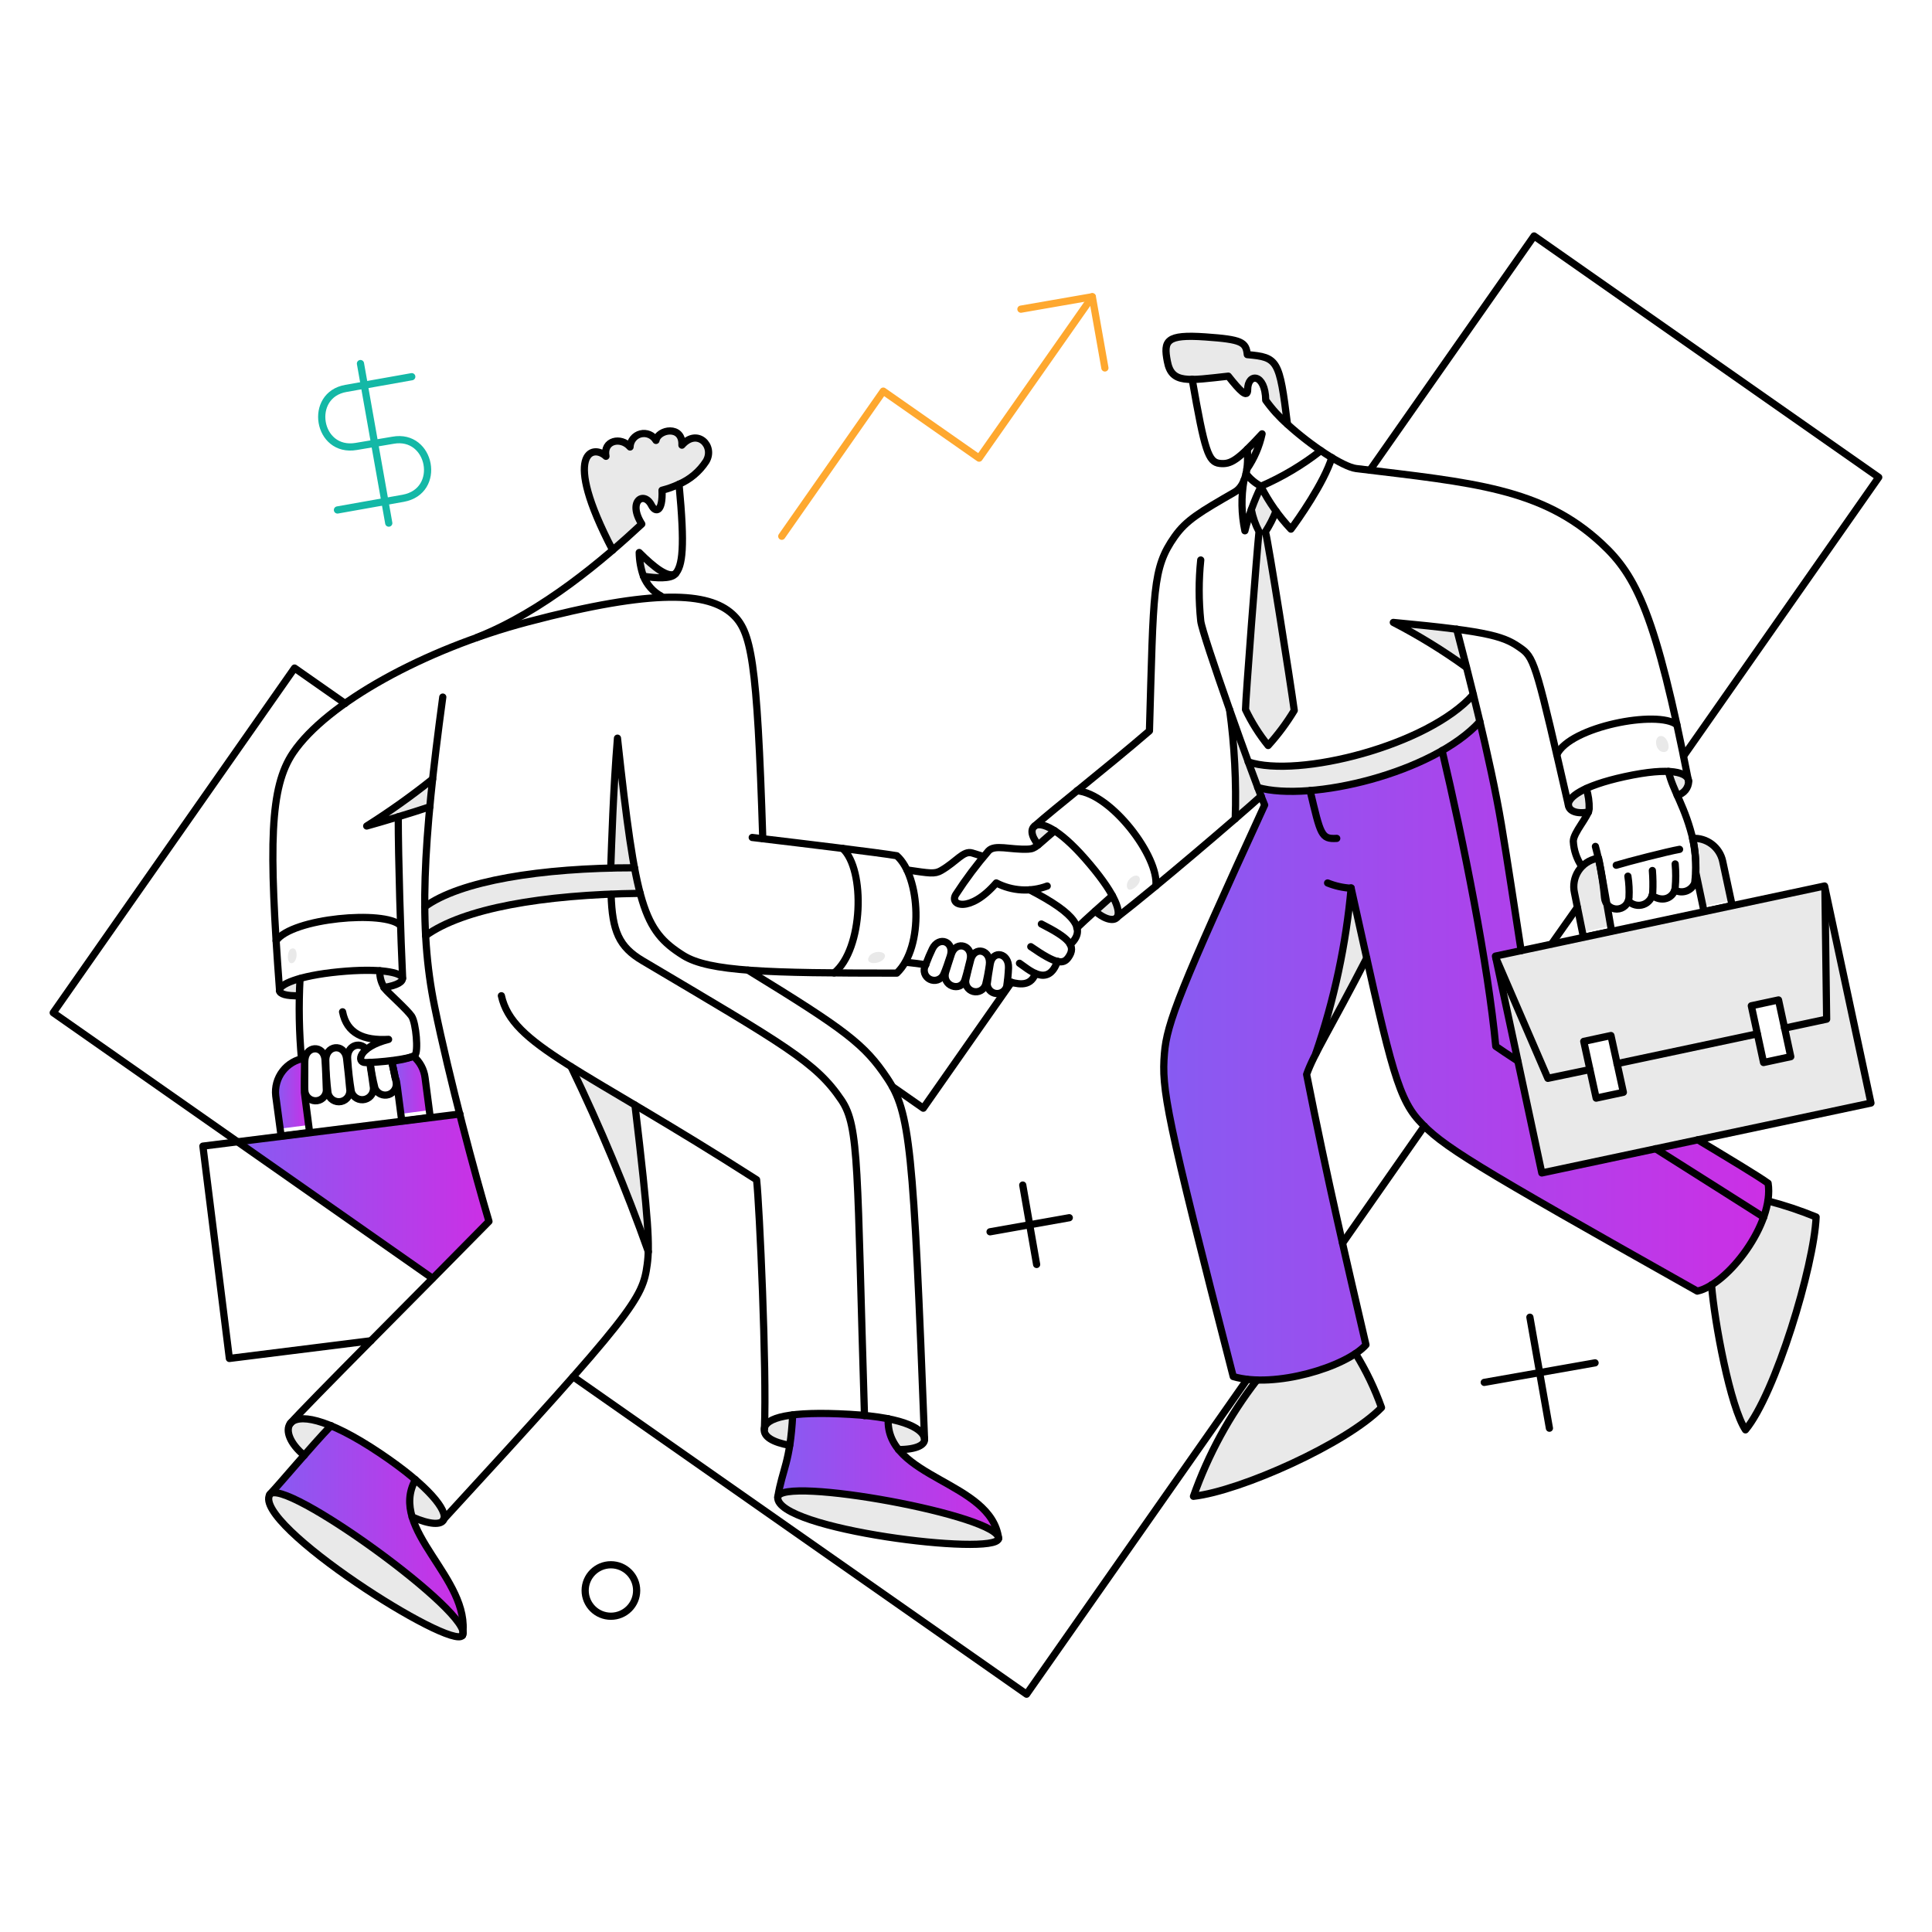 <svg width="270" height="270" viewBox="0 0 270 270" fill="none" xmlns="http://www.w3.org/2000/svg">
<path d="M57.594 211.969C57.312 211.121 57.204 210.224 57.279 209.334C57.353 208.444 57.608 207.578 58.028 206.79C54.473 203.751 50.515 201.219 46.267 199.264C43.178 202.494 39.33 207.14 37.848 208.703C40.399 207.019 63.793 223.781 64.712 227.965C65.145 222.199 59.211 217.036 57.594 211.969Z" fill="url(#paint0_linear_1640_8542)"/>
<path d="M125.561 202.555C124.544 201.356 124.023 199.813 124.107 198.243C119.699 197.513 115.217 197.332 110.764 197.706C110.707 199.132 110.573 200.555 110.361 201.967C109.877 205.055 109.188 206.278 108.703 209.161C109.443 206.38 138.169 211.534 139.496 214.748C138.47 208.576 129.209 207.045 125.561 202.555Z" fill="url(#paint1_linear_1640_8542)"/>
<path d="M247.101 165.358C245.596 164.284 241.999 162.093 237.299 159.286L215.413 163.904L208.986 133.621L212.583 132.856C209.756 113.893 209.21 110.918 206.818 100.813C199.854 108.241 183.015 112.052 175.77 110.023C175.96 110.595 176.101 110.963 176.739 112.497C164.923 138.29 163.09 143.01 162.733 147.245C162.33 152.213 162.861 155.536 172.351 192.401C178.125 194.012 187.775 191.297 190.924 187.962C188.27 176.507 185.566 165.103 182.632 150.179C182.994 149.182 183.421 148.212 183.908 147.27C186.481 139.775 188.142 131.997 188.857 124.105C193.594 145.576 194.987 152.892 198.246 156.531C201.537 160.179 205.362 162.501 237.202 180.432C241.977 179.195 247.925 170.657 247.101 165.358Z" fill="url(#paint2_linear_1640_8542)"/>
<path d="M64.255 155.664C48.768 157.575 46.397 157.849 33.207 159.567L60.454 178.645C61.63 177.455 67.147 171.872 68.311 170.66C67.694 168.709 65.237 159.588 64.255 155.664Z" fill="url(#paint3_linear_1640_8542)"/>
<path d="M42.545 152.679C42.545 152.664 42.596 147.882 42.596 147.882C41.366 148.062 40.254 148.715 39.497 149.7C38.74 150.686 38.396 151.928 38.54 153.163L39.178 157.729L43.157 157.218L42.545 152.679Z" fill="url(#paint4_linear_1640_8542)"/>
<path d="M59.403 150.612C59.256 149.451 58.682 148.387 57.792 147.627C56.803 147.977 55.775 148.199 54.73 148.291C54.947 149.231 55.015 149.564 55.241 150.689C55.45 150.898 55.387 150.853 56.032 155.657L60.011 155.147L59.403 150.612Z" fill="url(#paint5_linear_1640_8542)"/>
<path d="M247.073 167.858C246.008 172.626 243.183 176.817 239.164 179.593C239.567 184.798 241.792 196.661 243.909 199.85C248.072 194.875 253.502 176.966 253.782 170.103C251.606 169.187 249.362 168.437 247.073 167.858Z" fill="#E9E9E9"/>
<path d="M189.467 189.186C185.291 191.658 180.518 192.936 175.665 192.885C171.842 197.778 168.851 203.267 166.812 209.132C173.392 208.393 188.192 201.759 193.09 196.734C192.153 194.096 190.939 191.567 189.467 189.186Z" fill="#E9E9E9"/>
<path d="M63.367 228.636C57.684 227.251 35.504 212.606 37.672 208.856C39.626 206.511 61.661 222.35 64.415 227.298C65.044 228.437 64.727 228.969 63.367 228.636Z" fill="#E9E9E9"/>
<path d="M126.973 210.307C118.943 208.638 109.853 207.665 108.81 209.015C106.575 211.905 122.655 214.655 126.285 215.126C132.287 215.913 137.85 216.117 139.24 215.41C142.101 213.958 130.31 211.004 126.973 210.307Z" fill="#E9E9E9"/>
<path d="M129.209 201.126C129.158 200.207 127.934 199.034 124.132 198.269C124.037 199.841 124.558 201.388 125.586 202.58C128.163 202.58 129.26 201.891 129.209 201.126Z" fill="#E9E9E9"/>
<path d="M106.834 199.697C106.732 200.794 108.033 201.559 110.38 201.993C110.584 200.564 110.712 199.161 110.783 197.732C108.084 198.064 106.936 198.785 106.834 199.697Z" fill="#E9E9E9"/>
<path d="M46.269 199.238C45.172 200.36 43.852 201.866 42.519 203.371C40.529 201.738 39.834 199.901 40.555 198.932L40.708 198.753C41.448 198.064 43.259 197.988 46.269 199.238Z" fill="#E9E9E9"/>
<path d="M58.063 206.79C61.227 209.494 62.43 211.489 62.017 212.351C61.664 213.092 60.13 213.065 57.604 211.968C57.31 211.121 57.2 210.223 57.279 209.33C57.358 208.437 57.625 207.571 58.063 206.79Z" fill="#E9E9E9"/>
<path d="M176.222 111.272C174.554 106.608 176.05 111.178 171.809 99.18C172.503 104.234 172.767 109.337 172.599 114.436C174.136 113.135 175.386 112.012 176.222 111.272Z" fill="#E9E9E9"/>
<path d="M205.896 97.062C199.645 104.179 181.458 108.798 174.414 106.476C174.899 107.803 175.354 109.028 175.741 110.048C183.142 112.12 199.943 108.115 206.789 100.813C206.484 99.537 206.203 98.262 205.896 97.062Z" fill="#E9E9E9"/>
<path d="M188.856 124.105C188.14 131.997 186.479 139.775 183.906 147.27C185.233 144.642 187.452 140.866 191.023 133.927L188.856 124.105Z" fill="#E9E9E9"/>
<path d="M234.393 111.145C233.888 110.078 233.477 108.968 233.168 107.828C234.712 107.894 235.534 108.274 235.853 108.768C236.44 109.668 235.52 110.778 234.393 111.145Z" fill="#E9E9E9"/>
<path d="M221.69 110.201C219.854 111.043 219.139 111.885 219.165 112.497C219.241 113.288 220.211 113.798 221.971 113.492C222.382 112.672 221.858 111.105 221.69 110.201Z" fill="#E9E9E9"/>
<path d="M203.577 87.903C201.358 87.597 198.5 87.291 194.75 86.934C198.303 88.77 201.713 90.868 204.955 93.21C204.42 91.118 203.934 89.281 203.577 87.903Z" fill="#E9E9E9"/>
<path d="M176.355 60.631C175.873 62.349 175.15 63.99 174.207 65.504C174.258 64.79 174.258 63.893 174.335 62.774C174.9 62.188 175.563 61.473 176.355 60.631Z" fill="#E9E9E9"/>
<path d="M174.313 49.559C174.16 47.773 173.573 47.41 168.42 47.084C162.961 46.702 162.552 47.594 163.114 50.503C163.496 52.467 164.517 53.029 166.583 53.029C167.859 53.029 169.537 52.799 171.66 52.569C173.293 54.636 174.364 55.707 174.364 54.457C174.364 52.085 176.839 52.136 176.89 55.934C177.808 56.874 178.829 58.001 179.926 59.098C178.803 50.069 178.574 49.942 174.313 49.559Z" fill="#E9E9E9"/>
<path d="M176.813 74.305C177.42 73.403 177.925 72.436 178.318 71.423C177.553 70.326 176.864 69.178 176.17 67.978C175.711 69.053 175.23 70.147 174.818 71.219C175.018 72.288 175.379 73.32 175.892 74.28C175.586 77.163 174.004 97.802 174.004 99.154C174.865 100.944 175.925 102.63 177.167 104.18C178.552 102.673 179.782 101.032 180.841 99.282C180.334 95.455 177.221 75.683 176.813 74.305Z" fill="#E9E9E9"/>
<path d="M144.643 115.38C145.104 115.051 146.047 115.201 147.399 116.094C146.251 117.063 145.587 117.65 145.103 118.058C144.057 116.757 144.032 115.816 144.643 115.38Z" fill="#E9E9E9"/>
<path d="M155.486 125.177C156.277 126.654 156.426 127.626 156.149 128.111C156.131 128.163 156.094 128.208 156.047 128.238C155.588 128.723 154.389 128.468 153.062 127.32C154.006 126.478 155.486 125.177 155.486 125.177Z" fill="#E9E9E9"/>
<path d="M41.933 136.759C41.882 137.499 41.856 138.315 41.856 139.157C39.994 139.233 39.114 138.903 39.075 138.417C39.039 137.959 39.968 137.295 41.933 136.759Z" fill="#E9E9E9"/>
<path d="M56.272 136.708C56.348 137.167 55.685 137.728 53.669 138.035C53.249 137.326 53.045 136.511 53.083 135.688C55.123 135.811 56.195 136.249 56.272 136.708Z" fill="#E9E9E9"/>
<path d="M86.323 103.134C85.737 110.292 85.529 117.873 85.383 121.324C73.725 121.605 63.879 123.416 59.363 126.733C59.389 128.11 59.414 129.463 59.491 130.761C66.278 125.844 81.086 124.998 89.493 124.842C88.119 119.753 87.072 110.053 86.323 103.134Z" fill="#E9E9E9"/>
<path d="M60.456 108.875C60.303 110.201 60.175 111.502 60.073 112.752C58.849 113.155 57.241 113.669 55.66 114.155C54.001 114.664 52.369 115.125 51.246 115.457C54.425 113.42 57.499 111.223 60.456 108.875Z" fill="#E9E9E9"/>
<path d="M94.615 79.893C94.534 80.022 94.44 80.141 94.334 80.25C93.709 80.901 91.713 80.813 89.928 80.532C89.546 79.466 89.337 78.346 89.309 77.214C91.503 79.408 93.748 81.143 94.615 79.893Z" fill="#E9E9E9"/>
<path d="M95.277 62.187C95.43 59.381 91.935 59.942 91.652 61.524C91.441 61.155 91.116 60.866 90.726 60.7C90.335 60.533 89.901 60.5 89.49 60.604C89.078 60.708 88.712 60.944 88.448 61.277C88.183 61.609 88.035 62.018 88.026 62.443C86.776 60.965 84.225 61.503 84.659 63.744C82.898 62.034 78.383 63.055 85.599 76.857C87.104 75.581 88.481 74.331 89.68 73.209C87.639 70.019 89.987 68.509 91.033 70.581C91.594 71.678 92.644 71.576 92.51 68.489C93.335 68.276 94.138 67.986 94.908 67.621C96.429 66.949 97.722 65.85 98.632 64.458C99.971 62.315 97.394 59.764 95.277 62.187Z" fill="#E9E9E9"/>
<path d="M88.746 154.464C90.302 167.45 90.685 172.221 90.608 174.925C87.493 166.123 83.889 157.503 79.812 149.104C82.266 150.637 85.225 152.372 88.746 154.464Z" fill="#E9E9E9"/>
<path d="M236.998 121.962L237.989 126.68L241.918 125.839L240.745 120.353C240.539 119.407 240.001 118.566 239.229 117.981C238.457 117.396 237.502 117.107 236.535 117.164C236.888 118.738 237.043 120.35 236.998 121.962Z" fill="#E9E9E9"/>
<path d="M223.4 119.921L223.145 119.972C222.624 120.078 222.129 120.288 221.688 120.587C221.249 120.887 220.873 121.271 220.583 121.718C220.295 122.164 220.096 122.664 220.002 123.188C219.907 123.711 219.917 124.249 220.033 124.768L221.155 130.253L225.084 129.411C225.038 129.192 223.551 120.369 223.4 119.921Z" fill="#E9E9E9"/>
<path d="M236.998 121.962L238.144 127.393L242.073 126.551L240.745 120.353C240.539 119.407 240.001 118.566 239.229 117.981C238.457 117.396 237.502 117.107 236.535 117.164C236.888 118.738 237.043 120.35 236.998 121.962Z" stroke="black" stroke-width="1.007" stroke-linejoin="round"/>
<path d="M223.4 119.921L223.145 119.972C222.624 120.078 222.129 120.288 221.688 120.587C221.249 120.887 220.873 121.271 220.583 121.718C220.295 122.164 220.096 122.664 220.002 123.188C219.907 123.711 219.917 124.249 220.033 124.768L221.295 130.997L225.224 130.155C225.178 129.936 223.551 120.369 223.4 119.921Z" stroke="black" stroke-width="1.007" stroke-linejoin="round"/>
<path d="M40.683 132.6C41.678 132.142 41.678 134.335 40.861 134.59C40.045 134.845 40.069 132.882 40.683 132.6Z" fill="#E9E9E9"/>
<path d="M121.429 133.723C121.947 132.732 124.052 132.853 123.623 133.825C123.193 134.797 120.8 134.928 121.429 133.723Z" fill="#E9E9E9"/>
<path d="M157.502 123.978C157.706 125.024 159.583 123.575 159.262 122.702C158.941 121.829 157.272 122.804 157.502 123.978Z" fill="#E9E9E9"/>
<path d="M232.124 102.854C233.119 102.841 233.735 105.124 232.506 105.099C231.278 105.073 231.052 102.866 232.124 102.854Z" fill="#E9E9E9"/>
<path d="M255.363 125.606L255.619 142.39C255.621 142.473 255.594 142.554 255.543 142.62C255.492 142.684 255.418 142.73 255.338 142.747L249.47 143.997L250.261 147.671L246.46 148.487L245.669 144.814L226.076 148.976L226.867 152.65L223.065 153.466L222.276 149.795L216.408 151.045C216.329 151.056 216.247 151.041 216.176 151.005C216.103 150.969 216.044 150.911 216.005 150.841L209.426 135.4L215.468 163.922L261.466 154.151L255.363 125.606Z" fill="#E9E9E9"/>
<path d="M254.624 123.901L209.34 133.544L216.483 150.306L222.096 149.107L221.33 145.535L225.132 144.719L225.897 148.29L245.49 144.132L244.75 140.56L248.552 139.744L249.317 143.315L254.904 142.142L254.624 123.901Z" fill="#E9E9E9"/>
<path d="M215.471 163.922L208.992 133.617L254.984 123.82L261.469 154.151L215.471 163.922Z" stroke="black" stroke-width="1.007" stroke-linecap="round" stroke-linejoin="round"/>
<path d="M216.832 131.927L220.437 126.809" stroke="black" stroke-width="1.007" stroke-linecap="round" stroke-linejoin="round"/>
<path d="M235.283 105.66L262.555 66.703L214.388 32.976L191.453 65.708" stroke="black" stroke-width="1.007" stroke-linecap="round" stroke-linejoin="round"/>
<path d="M187.629 173.726L199.058 157.373" stroke="black" stroke-width="1.007" stroke-linecap="round" stroke-linejoin="round"/>
<path d="M80.094 192.4L143.465 236.766L174.284 192.783" stroke="black" stroke-width="1.007" stroke-linecap="round" stroke-linejoin="round"/>
<path d="M48.231 98.312L41.164 93.363L7.438 141.529L60.451 178.649" stroke="black" stroke-width="1.007" stroke-linecap="round" stroke-linejoin="round"/>
<path d="M141.353 137.269L129.03 154.872L124.719 151.862" stroke="black" stroke-width="1.007" stroke-linecap="round" stroke-linejoin="round"/>
<path d="M109.254 74.943L123.439 54.661L136.832 64.024L152.65 41.471" stroke="#FEA82F" stroke-width="1.007" stroke-linecap="round" stroke-linejoin="round"/>
<path d="M142.676 43.206L152.651 41.471L154.411 51.421" stroke="#FEA82F" stroke-width="1.007" stroke-linecap="round" stroke-linejoin="round"/>
<path d="M47.161 71.269L56.346 69.636C61.812 68.643 60.248 60.554 54.917 61.524L49.789 62.391C44.328 63.322 43.023 55.189 48.36 54.278L57.544 52.645" stroke="#14B8A6" stroke-width="1.007" stroke-linecap="round" stroke-linejoin="round"/>
<path d="M50.375 50.809L54.329 73.106" stroke="#14B8A6" stroke-width="1.007" stroke-linecap="round" stroke-linejoin="round"/>
<path d="M138.363 172.144L149.435 170.179" stroke="black" stroke-width="1.007" stroke-linecap="round" stroke-linejoin="round"/>
<path d="M142.93 165.613L144.869 176.711" stroke="black" stroke-width="1.007" stroke-linecap="round" stroke-linejoin="round"/>
<path d="M207.426 193.191L222.912 190.461" stroke="black" stroke-width="1.007" stroke-linecap="round" stroke-linejoin="round"/>
<path d="M213.805 184.083L216.534 199.595" stroke="black" stroke-width="1.007" stroke-linecap="round" stroke-linejoin="round"/>
<path d="M85.374 225.872C87.361 225.872 88.972 224.262 88.972 222.275C88.972 220.288 87.361 218.678 85.374 218.678C83.388 218.678 81.777 220.288 81.777 222.275C81.777 224.262 83.388 225.872 85.374 225.872Z" stroke="black" stroke-width="1.007" stroke-linecap="round" stroke-linejoin="round"/>
<path d="M51.852 187.372L32.055 189.846L28.355 160.172L64.276 155.683" stroke="black" stroke-width="1.007" stroke-linecap="round" stroke-linejoin="round"/>
<path d="M94.895 67.668C96.438 67 97.751 65.892 98.668 64.483C99.969 62.335 97.443 59.763 95.3 62.212C95.453 59.381 91.984 59.967 91.675 61.549C91.463 61.183 91.137 60.897 90.748 60.733C90.358 60.569 89.925 60.536 89.516 60.64C89.106 60.744 88.741 60.978 88.476 61.308C88.212 61.638 88.062 62.045 88.05 62.468C86.799 60.991 84.248 61.528 84.682 63.769C82.922 62.059 78.406 63.08 85.622 76.882" stroke="black" stroke-width="1.007" stroke-linecap="round" stroke-linejoin="round"/>
<path d="M89.925 80.532C89.55 79.465 89.35 78.345 89.332 77.214C91.346 79.248 93.439 80.909 94.426 80.145" stroke="black" stroke-width="1.007" stroke-linecap="round" stroke-linejoin="round"/>
<path d="M61.879 97.419C59.098 117.931 58.474 129.567 60.731 140.636C62.786 150.716 66.445 164.337 68.333 170.689C59.557 179.644 42.362 196.814 40.551 198.957" stroke="black" stroke-width="1.007" stroke-linecap="round" stroke-linejoin="round"/>
<path d="M42.518 203.396C40.529 201.763 39.844 199.93 40.554 198.957C41.556 197.585 45.48 197.957 53.157 203.119C59.946 207.685 62.603 211.133 62.01 212.384C61.656 213.126 60.122 213.099 57.596 212.002" stroke="black" stroke-width="1.007" stroke-linecap="round" stroke-linejoin="round"/>
<path d="M110.354 201.993C108.007 201.559 106.694 200.793 106.808 199.697C106.97 198.139 110.226 197.17 118.773 197.656C126.829 198.114 129.112 199.849 129.207 201.126C129.264 201.891 128.161 202.58 125.559 202.58" stroke="black" stroke-width="1.007" stroke-linecap="round" stroke-linejoin="round"/>
<path d="M61.98 212.347C88.641 183.365 89.802 181.501 90.446 176.732C90.797 174.154 90.702 170.915 88.737 154.435" stroke="black" stroke-width="1.007" stroke-linecap="round" stroke-linejoin="round"/>
<path d="M37.696 208.881C39.33 206.075 66.524 225.719 64.636 228.551C63.162 230.77 35.274 213.041 37.696 208.881Z" stroke="black" stroke-width="1.007" stroke-linecap="round" stroke-linejoin="round"/>
<path d="M108.695 209.238C108.943 206.176 139.996 211.84 139.539 215.029C139.18 217.529 108.328 213.752 108.695 209.238Z" stroke="black" stroke-width="1.007" stroke-linecap="round" stroke-linejoin="round"/>
<path d="M46.267 199.237C43.538 202.069 39.175 207.294 37.695 208.855" stroke="black" stroke-width="1.007" stroke-linecap="round" stroke-linejoin="round"/>
<path d="M58.058 206.789C54.155 213.856 65.865 220.566 64.637 228.551" stroke="black" stroke-width="1.007" stroke-linecap="round" stroke-linejoin="round"/>
<path d="M108.691 209.238C109.355 205.232 110.426 204.442 110.783 197.732" stroke="black" stroke-width="1.007" stroke-linecap="round" stroke-linejoin="round"/>
<path d="M124.129 198.268C123.726 206.661 138.543 206.942 139.564 215.029" stroke="black" stroke-width="1.007" stroke-linecap="round" stroke-linejoin="round"/>
<path d="M106.833 199.697C107.165 191.278 106.144 168.573 105.736 164.873C81.091 149.081 71.601 146.122 70.07 139.157" stroke="black" stroke-width="1.007" stroke-linecap="round" stroke-linejoin="round"/>
<path d="M129.205 201.125C127.649 160.204 127.191 155.46 123.975 150.663C120.835 145.97 118.235 143.978 104.535 135.585" stroke="black" stroke-width="1.007" stroke-linecap="round" stroke-linejoin="round"/>
<path d="M39.07 138.417C37.54 117.982 37.694 110.03 40.958 105.196C45.658 98.258 59.301 90.73 73.665 86.935C91.701 82.163 99.023 82.828 102.314 85.787C105 88.212 105.806 92.015 106.6 117.214C111.536 117.798 123.006 119.181 125.326 119.59C128.617 122.473 129.179 132.346 125.326 135.995C107.315 135.995 99.097 135.795 95.477 133.52C89.886 130.006 88.844 126.657 86.293 103.161C85.707 110.305 85.478 117.854 85.353 121.315" stroke="black" stroke-width="1.007" stroke-linecap="round" stroke-linejoin="round"/>
<path d="M105.125 117.038L106.602 117.213" stroke="black" stroke-width="1.007" stroke-linecap="round" stroke-linejoin="round"/>
<path d="M41.825 139.157C39.963 139.208 39.093 138.902 39.045 138.417C38.965 137.626 41.621 136.37 47.311 135.815C53.127 135.247 56.112 135.917 56.24 136.682C56.316 137.142 55.653 137.703 53.638 138.009" stroke="black" stroke-width="1.007" stroke-linecap="round" stroke-linejoin="round"/>
<path d="M60.073 112.752C57.547 113.594 53.415 114.844 51.246 115.437C54.435 113.424 57.51 111.235 60.456 108.881" stroke="black" stroke-width="1.007" stroke-linecap="round" stroke-linejoin="round"/>
<path d="M56.269 136.708C56.013 131.35 55.656 119.946 55.656 114.15" stroke="black" stroke-width="1.007" stroke-linecap="round" stroke-linejoin="round"/>
<path d="M38.586 131.478C40.806 128.289 53.817 127.166 55.96 129.33" stroke="black" stroke-width="1.007" stroke-linecap="round" stroke-linejoin="round"/>
<path d="M117.752 118.569C120.966 121.503 120.66 132.651 116.578 135.968" stroke="black" stroke-width="1.007" stroke-linecap="round" stroke-linejoin="round"/>
<path d="M59.48 130.764C64.735 126.964 75.749 125.025 89.468 124.845" stroke="black" stroke-width="1.007" stroke-linecap="round" stroke-linejoin="round"/>
<path d="M59.352 126.733C64.273 123.107 75.599 121.274 88.673 121.273" stroke="black" stroke-width="1.007" stroke-linecap="round" stroke-linejoin="round"/>
<path d="M53.079 135.662C53.037 136.583 53.307 137.49 53.845 138.238C54.248 138.749 56.933 141.143 57.519 142.014C58.163 142.98 58.488 147.04 57.978 147.474C57.314 148.036 52.85 148.494 51.064 148.494C49.788 148.494 50.094 146.326 54.304 145.254C50.813 145.458 48.462 144.438 47.875 141.402" stroke="black" stroke-width="1.007" stroke-linecap="round" stroke-linejoin="round"/>
<path d="M41.931 136.759C41.727 140.509 41.795 144.269 42.135 148.01" stroke="black" stroke-width="1.007" stroke-linecap="round" stroke-linejoin="round"/>
<path d="M45.528 148.341C45.394 146.019 48.16 145.713 48.437 147.938C48.643 149.596 48.745 150.77 48.87 152.101C48.955 152.503 48.876 152.922 48.651 153.267C48.426 153.611 48.074 153.853 47.671 153.938C47.269 154.022 46.849 153.943 46.504 153.719C46.16 153.493 45.919 153.141 45.834 152.738C45.657 151.279 45.555 149.811 45.528 148.341Z" stroke="black" stroke-width="1.007" stroke-linecap="round" stroke-linejoin="round"/>
<path d="M54.736 148.239C54.965 149.313 55.15 150.177 55.348 151.122C55.441 151.505 55.386 151.909 55.194 152.251C55.001 152.595 54.685 152.853 54.31 152.972C53.935 153.092 53.528 153.064 53.172 152.895C52.817 152.727 52.538 152.429 52.394 152.062C52.096 150.887 51.874 149.693 51.73 148.49" stroke="black" stroke-width="1.007" stroke-linecap="round" stroke-linejoin="round"/>
<path d="M42.593 148.341C42.593 146.096 45.278 145.943 45.425 148.112C45.532 149.723 45.559 150.867 45.603 152.14C45.652 152.531 45.547 152.924 45.31 153.238C45.073 153.553 44.723 153.762 44.334 153.821C43.945 153.881 43.548 153.787 43.228 153.559C42.907 153.331 42.689 152.986 42.618 152.599C42.492 151.53 42.593 150.382 42.593 148.341Z" stroke="black" stroke-width="1.007" stroke-linecap="round" stroke-linejoin="round"/>
<path d="M51.673 148.494C51.877 149.719 52.008 150.688 52.157 151.76C52.248 152.161 52.178 152.581 51.964 152.932C51.75 153.282 51.408 153.536 51.01 153.638C50.612 153.741 50.19 153.685 49.833 153.482C49.475 153.28 49.211 152.945 49.096 152.55C48.851 151.072 48.681 149.582 48.586 148.086C48.379 146.096 50.32 145.484 51.188 146.657" stroke="black" stroke-width="1.007" stroke-linecap="round" stroke-linejoin="round"/>
<path d="M138.261 134.871C138.561 132.752 136.183 132.138 135.658 134.131C135.45 134.921 135.175 135.993 134.995 136.816C134.901 137.179 134.953 137.566 135.14 137.891C135.328 138.216 135.636 138.453 135.997 138.554C136.358 138.655 136.745 138.609 137.072 138.426C137.4 138.245 137.644 137.942 137.75 137.582C137.967 136.688 138.137 135.783 138.261 134.871Z" stroke="black" stroke-width="1.007" stroke-linecap="round" stroke-linejoin="round"/>
<path d="M135.56 134.233C136.11 132.125 133.612 131.348 132.958 133.34C132.699 134.13 132.335 135.251 132.167 135.815C131.57 137.82 134.288 138.699 134.846 136.937C135.154 135.968 135.394 134.871 135.56 134.233Z" stroke="black" stroke-width="1.007" stroke-linecap="round" stroke-linejoin="round"/>
<path d="M132.802 133.62C133.445 131.598 131.226 130.74 130.302 132.6C130.048 133.111 129.657 134.026 129.307 134.947C129.138 135.285 129.11 135.677 129.229 136.036C129.349 136.394 129.606 136.691 129.945 136.86C130.283 137.03 130.675 137.058 131.033 136.938C131.392 136.819 131.689 136.561 131.858 136.223C132.132 135.633 132.591 134.281 132.802 133.62Z" stroke="black" stroke-width="1.007" stroke-linecap="round" stroke-linejoin="round"/>
<path d="M140.942 135.254C141.01 133.187 138.767 132.703 138.391 134.667C138.235 135.483 138.001 137.084 137.957 137.524C137.973 137.853 138.105 138.165 138.329 138.407C138.553 138.647 138.855 138.801 139.182 138.84C139.509 138.881 139.84 138.803 140.115 138.623C140.39 138.443 140.593 138.172 140.687 137.856C140.821 136.994 140.906 136.125 140.942 135.254Z" stroke="black" stroke-width="1.007" stroke-linecap="round" stroke-linejoin="round"/>
<path d="M120.813 197.834C119.739 163.164 120.124 157.5 117.598 153.75C114.025 148.443 109.734 146.083 89.79 134.259C86.523 132.322 85.555 130.151 85.402 124.994" stroke="black" stroke-width="1.007" stroke-linecap="round" stroke-linejoin="round"/>
<path d="M79.812 149.081C83.876 157.493 87.48 166.12 90.608 174.925" stroke="black" stroke-width="1.007" stroke-linecap="round" stroke-linejoin="round"/>
<path d="M166.605 53.003C168.366 63.073 168.876 64.584 170.458 64.764C172.014 64.941 172.983 64.305 176.377 60.631C175.997 62.395 175.274 64.068 174.25 65.553" stroke="black" stroke-width="1.007" stroke-linecap="round" stroke-linejoin="round"/>
<path d="M174.311 49.559C174.133 47.799 173.546 47.441 168.444 47.084C162.984 46.702 162.576 47.594 163.137 50.503C163.724 53.692 166.071 53.182 171.658 52.569C173.291 54.636 174.362 55.733 174.362 54.457C174.362 52.085 176.837 52.136 176.888 55.934C177.767 57.166 178.788 58.292 179.925 59.291C178.801 50.249 178.574 49.942 174.311 49.559Z" stroke="black" stroke-width="1.007" stroke-linecap="round" stroke-linejoin="round"/>
<path d="M174.314 62.781C174.487 65.063 174.201 67.829 172.551 68.769C167.729 71.55 165.793 72.674 164.157 74.994C161.025 79.437 161.223 82.393 160.637 102.139C154.718 107.241 147.344 112.982 144.641 115.405" stroke="black" stroke-width="1.007" stroke-linecap="round" stroke-linejoin="round"/>
<path d="M145.101 118.059C144.027 116.757 144.027 115.82 144.642 115.405C145.49 114.828 147.929 115.765 151.658 120.023C155.659 124.588 156.676 127.213 156.148 128.136C155.786 128.771 154.49 128.595 153.06 127.345" stroke="black" stroke-width="1.007" stroke-linecap="round" stroke-linejoin="round"/>
<path d="M221.993 113.492C220.232 113.798 219.253 113.289 219.186 112.497C219.098 111.452 221.128 109.829 227.019 108.543C233.629 107.101 235.859 108.006 235.999 109.155C235.992 109.619 235.83 110.068 235.538 110.429C235.245 110.79 234.84 111.042 234.387 111.145" stroke="black" stroke-width="1.007" stroke-linecap="round" stroke-linejoin="round"/>
<path d="M219.185 112.522C214.924 93.924 214.485 92.016 212.73 90.735C210.327 88.981 208.648 88.286 194.719 86.985C198.272 88.82 201.682 90.918 204.924 93.261" stroke="black" stroke-width="1.007" stroke-linecap="round" stroke-linejoin="round"/>
<path d="M237.273 159.286C241.973 162.118 245.59 164.286 247.095 165.358C247.988 170.997 241.432 179.542 237.197 180.435C205.358 162.5 201.534 160.176 198.24 156.535C195.105 153.062 194.005 147.427 188.826 124.134C187.697 124.068 186.585 123.818 185.535 123.395" stroke="black" stroke-width="1.007" stroke-linecap="round" stroke-linejoin="round"/>
<path d="M203.574 87.929C205.003 93.388 208.293 106.093 209.825 115.252C210.665 120.278 211.687 127.068 212.58 132.855" stroke="black" stroke-width="1.007" stroke-linecap="round" stroke-linejoin="round"/>
<path d="M167.806 78.26C167.512 81.093 167.512 83.948 167.806 86.781C168.017 88.722 175.179 108.802 176.735 112.497C164.919 138.238 163.067 143.009 162.729 147.219C162.326 152.187 162.857 155.51 172.347 192.375C178.138 194.084 188.165 191.023 190.894 187.936C188.241 176.481 185.537 165.051 182.603 150.152C183.598 147.295 185.894 143.8 190.996 133.905" stroke="black" stroke-width="1.007" stroke-linecap="round" stroke-linejoin="round"/>
<path d="M247.071 167.833C249.364 168.427 251.615 169.177 253.806 170.078C253.525 176.94 248.091 194.85 243.933 199.825C241.815 196.636 239.596 184.772 239.188 179.568" stroke="black" stroke-width="1.007" stroke-linecap="round" stroke-linejoin="round"/>
<path d="M189.441 189.161C190.913 191.543 192.128 194.074 193.066 196.712C188.168 201.738 173.371 208.371 166.789 209.111C168.854 203.265 171.843 197.786 175.642 192.885" stroke="black" stroke-width="1.007" stroke-linecap="round" stroke-linejoin="round"/>
<path d="M156.117 128.18C161.554 123.965 172.743 114.395 176.247 111.247" stroke="black" stroke-width="1.007" stroke-linecap="round" stroke-linejoin="round"/>
<path d="M150.508 110.507C155.279 110.89 162.014 119.742 161.529 123.824" stroke="black" stroke-width="1.007" stroke-linecap="round" stroke-linejoin="round"/>
<path d="M217.574 105.456C219.376 101.547 231.733 99.178 234.346 101.293" stroke="black" stroke-width="1.007" stroke-linecap="round" stroke-linejoin="round"/>
<path d="M174.133 66.192C174.694 66.925 175.407 67.526 176.225 67.953C179.215 66.657 182.027 64.983 184.591 62.973" stroke="black" stroke-width="1.007" stroke-linecap="round" stroke-linejoin="round"/>
<path d="M186.125 63.947C185.05 67.468 181.303 72.774 180.41 73.948C178.74 72.174 177.33 70.172 176.221 68.002C175.265 69.979 174.511 72.049 173.976 74.179C173.483 71.853 173.438 69.454 173.848 67.112" stroke="black" stroke-width="1.007" stroke-linecap="round" stroke-linejoin="round"/>
<path d="M174.876 71.225C175.08 72.293 175.441 73.325 175.95 74.287C175.644 77.144 174.062 97.784 174.062 99.161C174.914 100.956 175.976 102.643 177.226 104.187C178.597 102.675 179.819 101.035 180.874 99.288C180.364 95.462 177.249 75.69 176.846 74.313C177.433 73.404 177.928 72.438 178.323 71.43" stroke="black" stroke-width="1.007" stroke-linecap="round" stroke-linejoin="round"/>
<path d="M174.438 106.476C181.428 108.798 199.618 104.18 205.894 97.062" stroke="black" stroke-width="1.007" stroke-linecap="round" stroke-linejoin="round"/>
<path d="M175.766 110.048C183.139 112.14 200.283 108.034 206.814 100.838" stroke="black" stroke-width="1.007" stroke-linecap="round" stroke-linejoin="round"/>
<path d="M172.627 114.436C172.796 109.337 172.531 104.233 171.836 99.18" stroke="black" stroke-width="1.007" stroke-linecap="round" stroke-linejoin="round"/>
<path d="M188.828 124.08C188.113 131.972 186.452 139.749 183.879 147.244" stroke="black" stroke-width="1.007" stroke-linecap="round" stroke-linejoin="round"/>
<path d="M183.086 110.481C184.563 116.706 184.642 117.293 186.811 117.166" stroke="black" stroke-width="1.007" stroke-linecap="round" stroke-linejoin="round"/>
<path d="M231.379 160.536C238.267 164.898 244.492 168.827 246.482 170.103" stroke="black" stroke-width="1.007" stroke-linecap="round" stroke-linejoin="round"/>
<path d="M201.535 104.895C204.546 117.651 207.964 134.846 209.036 146.224C209.724 146.709 210.77 147.397 212.097 148.265" stroke="black" stroke-width="1.007" stroke-linecap="round" stroke-linejoin="round"/>
<path d="M147.397 116.094C144.922 118.161 144.744 118.624 143.672 118.671C141.147 118.782 139.01 117.962 138.136 118.926C136.497 120.829 134.988 122.84 133.621 124.947C132.519 126.558 135.534 127.677 139.233 123.391C140.323 123.956 141.52 124.286 142.746 124.361C143.972 124.436 145.199 124.253 146.35 123.824" stroke="black" stroke-width="1.007" stroke-linecap="round" stroke-linejoin="round"/>
<path d="M126.758 121.578C129.947 122.037 130.607 122.186 131.529 121.655C133.716 120.394 134.617 118.835 135.866 119.205C136.377 119.354 136.886 119.512 137.422 119.69" stroke="black" stroke-width="1.007" stroke-linecap="round" stroke-linejoin="round"/>
<path d="M155.456 125.176C154.334 126.171 151.63 128.569 150.488 129.692" stroke="black" stroke-width="1.007" stroke-linecap="round" stroke-linejoin="round"/>
<path d="M143.902 124.36C150.535 127.778 151.786 129.972 149.566 131.988" stroke="black" stroke-width="1.007" stroke-linecap="round" stroke-linejoin="round"/>
<path d="M145.534 129.131C149.336 131.07 150.502 132.163 149.285 133.83C148.593 134.77 147.652 134.8 144.055 132.3" stroke="black" stroke-width="1.007" stroke-linecap="round" stroke-linejoin="round"/>
<path d="M126.551 134.468C127.546 134.57 128.745 134.723 129.383 134.825" stroke="black" stroke-width="1.007" stroke-linecap="round" stroke-linejoin="round"/>
<path d="M142.473 134.616C143.697 135.432 146.478 138.085 147.779 134.335" stroke="black" stroke-width="1.007" stroke-linecap="round" stroke-linejoin="round"/>
<path d="M140.789 137.142C141.912 137.422 143.953 138.137 144.692 136.067" stroke="black" stroke-width="1.007" stroke-linecap="round" stroke-linejoin="round"/>
<path d="M233.168 107.803C233.806 110.584 235.539 112.701 236.659 117.605C237.016 119.514 237.077 121.468 236.838 123.396C236.734 123.655 236.577 123.89 236.376 124.084C236.174 124.278 235.935 124.427 235.672 124.521C235.409 124.615 235.128 124.652 234.85 124.63C234.572 124.607 234.301 124.526 234.057 124.391" stroke="black" stroke-width="1.007" stroke-linecap="round" stroke-linejoin="round"/>
<path d="M234.109 120.737C234.211 121.849 234.211 122.968 234.109 124.079C233.982 125.254 232.576 126.275 230.887 125.154" stroke="black" stroke-width="1.007" stroke-linecap="round" stroke-linejoin="round"/>
<path d="M230.923 121.656C231.004 122.666 231.021 123.68 230.974 124.692C230.947 125.075 230.809 125.441 230.577 125.747C230.345 126.052 230.028 126.283 229.666 126.411C229.304 126.54 228.913 126.56 228.54 126.469C228.167 126.378 227.828 126.18 227.566 125.9" stroke="black" stroke-width="1.007" stroke-linecap="round" stroke-linejoin="round"/>
<path d="M227.502 122.447C227.658 123.433 227.709 124.434 227.655 125.431C227.628 125.865 227.439 126.272 227.123 126.571C226.809 126.869 226.392 127.037 225.958 127.041C225.524 127.044 225.104 126.882 224.784 126.588C224.465 126.294 224.269 125.89 224.237 125.457C224.02 123.035 223.593 120.636 222.961 118.288" stroke="black" stroke-width="1.007" stroke-linecap="round" stroke-linejoin="round"/>
<path d="M221.688 110.201C221.978 111.116 222.113 112.073 222.091 113.033C221.989 114.13 219.871 116.349 219.871 117.574C219.938 118.822 220.344 120.029 221.045 121.065" stroke="black" stroke-width="1.007" stroke-linecap="round" stroke-linejoin="round"/>
<path d="M225.871 120.916C227.529 120.406 233.014 119.002 234.724 118.696" stroke="black" stroke-width="1.007" stroke-linecap="round" stroke-linejoin="round"/>
<path d="M92.393 83.31C91.273 82.697 90.401 81.714 89.925 80.53C91.708 80.81 93.721 80.91 94.332 80.248C95.406 79.127 95.735 76.477 94.895 67.667C94.132 68.024 93.337 68.307 92.52 68.513C92.648 71.601 91.599 71.703 91.043 70.605C89.993 68.541 87.65 70.044 89.691 73.233C84.411 78.143 75.917 85.427 66.652 89.084" stroke="black" stroke-width="1.007" stroke-linecap="round" stroke-linejoin="round"/>
<path d="M235.972 109.155C231.406 85.913 228.721 80.48 223.802 75.938C215.463 68.208 205.894 67.466 189.513 65.478C187.678 65.239 183.19 62.283 179.922 59.292" stroke="black" stroke-width="1.007" stroke-linecap="round" stroke-linejoin="round"/>
<path d="M225.984 148.645L245.578 144.486" stroke="black" stroke-width="1.007" stroke-linecap="round" stroke-linejoin="round"/>
<path d="M225.133 144.718L221.332 145.535L223.067 153.466L226.868 152.65L225.133 144.718Z" stroke="black" stroke-width="1.007" stroke-linecap="round" stroke-linejoin="round"/>
<path d="M248.551 139.744L244.75 140.56L246.459 148.488L250.261 147.671L248.551 139.744Z" stroke="black" stroke-width="1.007" stroke-linecap="round" stroke-linejoin="round"/>
<path d="M249.395 143.686L255.276 142.429L255.034 124.079" stroke="black" stroke-width="1.007" stroke-linecap="round" stroke-linejoin="round"/>
<path d="M222.176 149.477L216.317 150.699L209.043 133.866" stroke="black" stroke-width="1.007" stroke-linecap="round" stroke-linejoin="round"/>
<path d="M42.541 152.678C42.541 152.663 42.592 147.882 42.592 147.882C41.362 148.062 40.251 148.714 39.493 149.7C38.736 150.685 38.392 151.927 38.536 153.163L39.289 158.765L43.269 158.254L42.541 152.678Z" stroke="black" stroke-width="1.007" stroke-linejoin="round"/>
<path d="M59.403 150.612C59.256 149.45 58.682 148.387 57.792 147.627C56.803 147.976 55.775 148.199 54.73 148.29C54.947 149.23 55.015 149.563 55.241 150.688C55.45 150.898 55.502 151.855 56.147 156.66L60.127 156.149L59.403 150.612Z" stroke="black" stroke-width="1.007" stroke-linejoin="round"/>
<defs>
<linearGradient id="paint0_linear_1640_8542" x1="37.848" y1="210.142" x2="64.734" y2="210.142" gradientUnits="userSpaceOnUse">
<stop stop-color="#875BF2"/>
<stop offset="1" stop-color="#CC2FE5"/>
</linearGradient>
<linearGradient id="paint1_linear_1640_8542" x1="108.703" y1="204.048" x2="139.496" y2="204.048" gradientUnits="userSpaceOnUse">
<stop stop-color="#875BF2"/>
<stop offset="1" stop-color="#CC2FE5"/>
</linearGradient>
<linearGradient id="paint2_linear_1640_8542" x1="162.641" y1="135.709" x2="247.178" y2="135.709" gradientUnits="userSpaceOnUse">
<stop stop-color="#875BF2"/>
<stop offset="1" stop-color="#CC2FE5"/>
</linearGradient>
<linearGradient id="paint3_linear_1640_8542" x1="33.207" y1="164.375" x2="68.311" y2="164.375" gradientUnits="userSpaceOnUse">
<stop stop-color="#875BF2"/>
<stop offset="1" stop-color="#CC2FE5"/>
</linearGradient>
<linearGradient id="paint4_linear_1640_8542" x1="38.508" y1="151.614" x2="43.157" y2="151.614" gradientUnits="userSpaceOnUse">
<stop stop-color="#875BF2"/>
<stop offset="1" stop-color="#CC2FE5"/>
</linearGradient>
<linearGradient id="paint5_linear_1640_8542" x1="54.73" y1="150.671" x2="60.011" y2="150.671" gradientUnits="userSpaceOnUse">
<stop stop-color="#875BF2"/>
<stop offset="1" stop-color="#CC2FE5"/>
</linearGradient>
</defs>
</svg>
